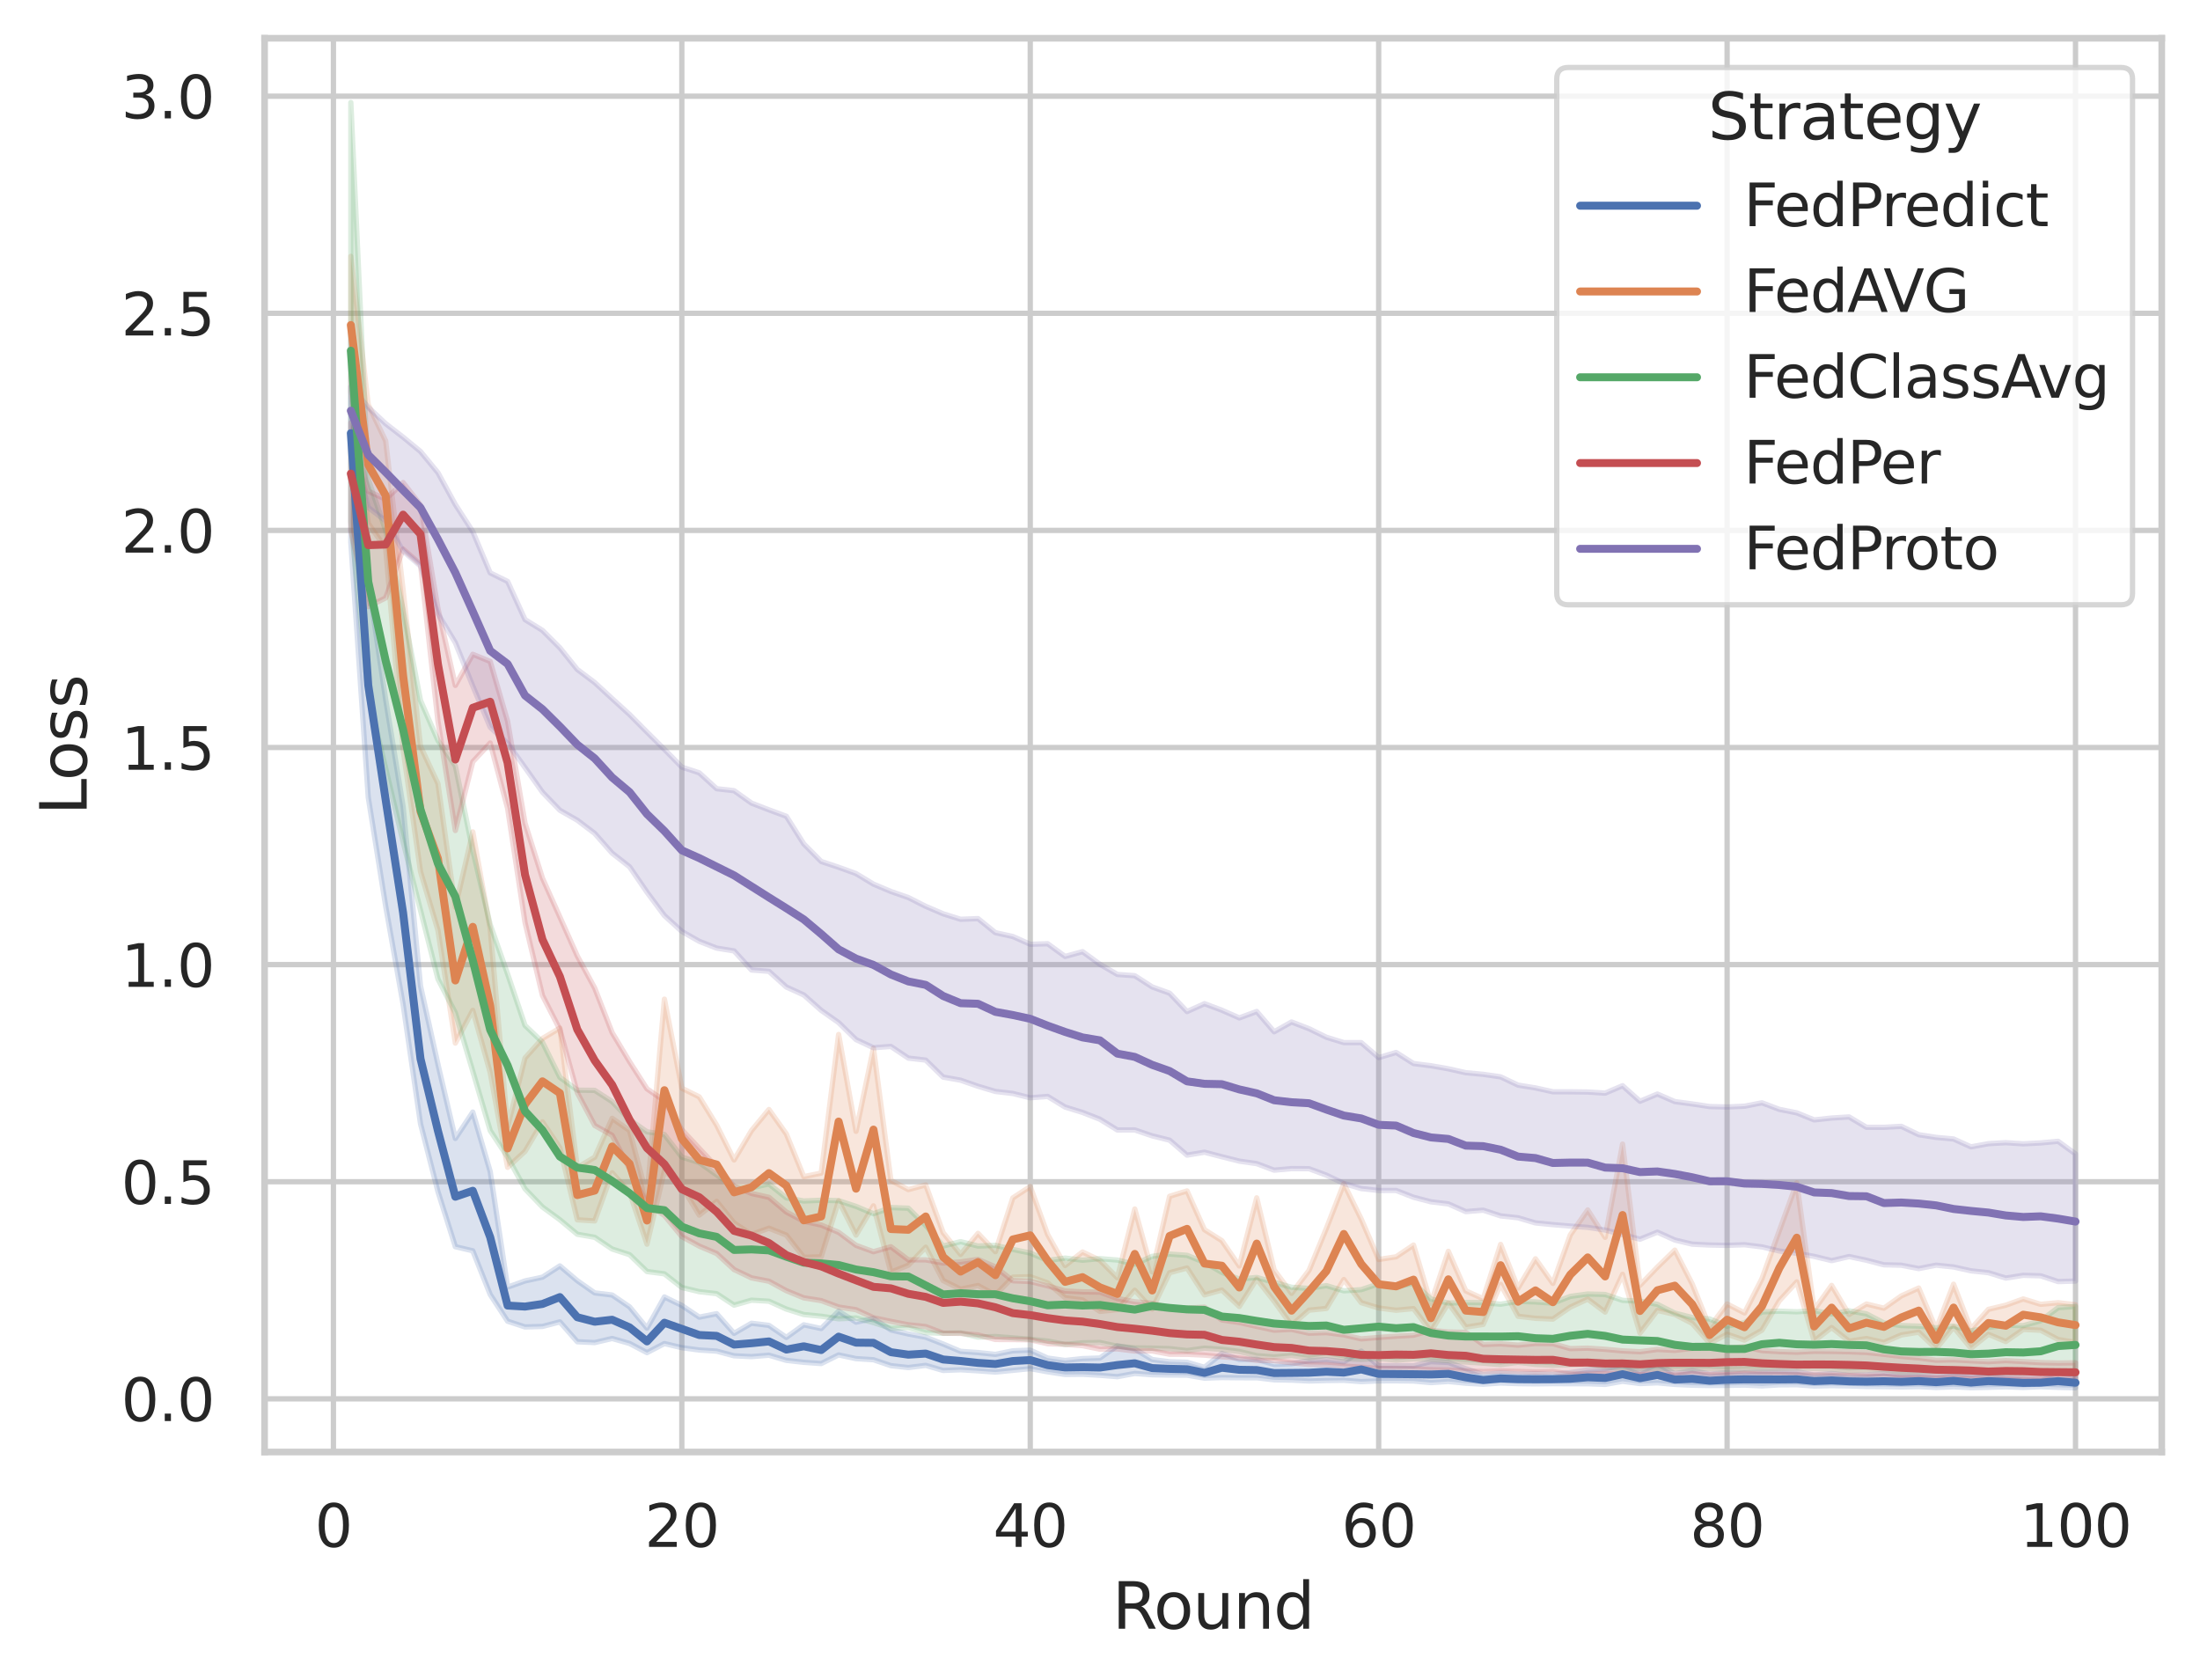 <?xml version="1.0" encoding="utf-8" standalone="no"?>
<!DOCTYPE svg PUBLIC "-//W3C//DTD SVG 1.1//EN"
  "http://www.w3.org/Graphics/SVG/1.1/DTD/svg11.dtd">
<svg xmlns:xlink="http://www.w3.org/1999/xlink" width="414.127pt" height="316.272pt" viewBox="0 0 414.127 316.272" xmlns="http://www.w3.org/2000/svg" version="1.1">
 <defs>
  <style type="text/css">*{stroke-linejoin: round; stroke-linecap: butt}</style>
 </defs>
 <g id="figure_1">
  <g id="patch_1">
   <path d="M 0 316.272 
L 414.127 316.272 
L 414.127 0 
L 0 0 
z
" style="fill: #ffffff"/>
  </g>
  <g id="axes_1">
   <g id="patch_2">
    <path d="M 49.807 273.312 
L 406.927 273.312 
L 406.927 7.2 
L 49.807 7.2 
z
" style="fill: #ffffff"/>
   </g>
   <g id="matplotlib.axis_1">
    <g id="xtick_1">
     <g id="line2d_1">
      <path d="M 62.761 273.312 
L 62.761 7.2 
" clip-path="url(#pa587b4da2e)" style="fill: none; stroke: #cccccc; stroke-linecap: round"/>
     </g>
     <g id="text_1">
      <!-- 0 -->
      <g style="fill: #262626" transform="translate(59.261 291.17) scale(0.11 -0.11)">
       <defs>
        <path id="DejaVuSans-30" d="M 2034 4250 
Q 1547 4250 1301 3770 
Q 1056 3291 1056 2328 
Q 1056 1369 1301 889 
Q 1547 409 2034 409 
Q 2525 409 2770 889 
Q 3016 1369 3016 2328 
Q 3016 3291 2770 3770 
Q 2525 4250 2034 4250 
z
M 2034 4750 
Q 2819 4750 3233 4129 
Q 3647 3509 3647 2328 
Q 3647 1150 3233 529 
Q 2819 -91 2034 -91 
Q 1250 -91 836 529 
Q 422 1150 422 2328 
Q 422 3509 836 4129 
Q 1250 4750 2034 4750 
z
" transform="scale(0.016)"/>
       </defs>
       <use xlink:href="#DejaVuSans-30"/>
      </g>
     </g>
    </g>
    <g id="xtick_2">
     <g id="line2d_2">
      <path d="M 128.347 273.312 
L 128.347 7.2 
" clip-path="url(#pa587b4da2e)" style="fill: none; stroke: #cccccc; stroke-linecap: round"/>
     </g>
     <g id="text_2">
      <!-- 20 -->
      <g style="fill: #262626" transform="translate(121.349 291.17) scale(0.11 -0.11)">
       <defs>
        <path id="DejaVuSans-32" d="M 1228 531 
L 3431 531 
L 3431 0 
L 469 0 
L 469 531 
Q 828 903 1448 1529 
Q 2069 2156 2228 2338 
Q 2531 2678 2651 2914 
Q 2772 3150 2772 3378 
Q 2772 3750 2511 3984 
Q 2250 4219 1831 4219 
Q 1534 4219 1204 4116 
Q 875 4013 500 3803 
L 500 4441 
Q 881 4594 1212 4672 
Q 1544 4750 1819 4750 
Q 2544 4750 2975 4387 
Q 3406 4025 3406 3419 
Q 3406 3131 3298 2873 
Q 3191 2616 2906 2266 
Q 2828 2175 2409 1742 
Q 1991 1309 1228 531 
z
" transform="scale(0.016)"/>
       </defs>
       <use xlink:href="#DejaVuSans-32"/>
       <use xlink:href="#DejaVuSans-30" x="63.623"/>
      </g>
     </g>
    </g>
    <g id="xtick_3">
     <g id="line2d_3">
      <path d="M 193.934 273.312 
L 193.934 7.2 
" clip-path="url(#pa587b4da2e)" style="fill: none; stroke: #cccccc; stroke-linecap: round"/>
     </g>
     <g id="text_3">
      <!-- 40 -->
      <g style="fill: #262626" transform="translate(186.935 291.17) scale(0.11 -0.11)">
       <defs>
        <path id="DejaVuSans-34" d="M 2419 4116 
L 825 1625 
L 2419 1625 
L 2419 4116 
z
M 2253 4666 
L 3047 4666 
L 3047 1625 
L 3713 1625 
L 3713 1100 
L 3047 1100 
L 3047 0 
L 2419 0 
L 2419 1100 
L 313 1100 
L 313 1709 
L 2253 4666 
z
" transform="scale(0.016)"/>
       </defs>
       <use xlink:href="#DejaVuSans-34"/>
       <use xlink:href="#DejaVuSans-30" x="63.623"/>
      </g>
     </g>
    </g>
    <g id="xtick_4">
     <g id="line2d_4">
      <path d="M 259.521 273.312 
L 259.521 7.2 
" clip-path="url(#pa587b4da2e)" style="fill: none; stroke: #cccccc; stroke-linecap: round"/>
     </g>
     <g id="text_4">
      <!-- 60 -->
      <g style="fill: #262626" transform="translate(252.522 291.17) scale(0.11 -0.11)">
       <defs>
        <path id="DejaVuSans-36" d="M 2113 2584 
Q 1688 2584 1439 2293 
Q 1191 2003 1191 1497 
Q 1191 994 1439 701 
Q 1688 409 2113 409 
Q 2538 409 2786 701 
Q 3034 994 3034 1497 
Q 3034 2003 2786 2293 
Q 2538 2584 2113 2584 
z
M 3366 4563 
L 3366 3988 
Q 3128 4100 2886 4159 
Q 2644 4219 2406 4219 
Q 1781 4219 1451 3797 
Q 1122 3375 1075 2522 
Q 1259 2794 1537 2939 
Q 1816 3084 2150 3084 
Q 2853 3084 3261 2657 
Q 3669 2231 3669 1497 
Q 3669 778 3244 343 
Q 2819 -91 2113 -91 
Q 1303 -91 875 529 
Q 447 1150 447 2328 
Q 447 3434 972 4092 
Q 1497 4750 2381 4750 
Q 2619 4750 2861 4703 
Q 3103 4656 3366 4563 
z
" transform="scale(0.016)"/>
       </defs>
       <use xlink:href="#DejaVuSans-36"/>
       <use xlink:href="#DejaVuSans-30" x="63.623"/>
      </g>
     </g>
    </g>
    <g id="xtick_5">
     <g id="line2d_5">
      <path d="M 325.108 273.312 
L 325.108 7.2 
" clip-path="url(#pa587b4da2e)" style="fill: none; stroke: #cccccc; stroke-linecap: round"/>
     </g>
     <g id="text_5">
      <!-- 80 -->
      <g style="fill: #262626" transform="translate(318.109 291.17) scale(0.11 -0.11)">
       <defs>
        <path id="DejaVuSans-38" d="M 2034 2216 
Q 1584 2216 1326 1975 
Q 1069 1734 1069 1313 
Q 1069 891 1326 650 
Q 1584 409 2034 409 
Q 2484 409 2743 651 
Q 3003 894 3003 1313 
Q 3003 1734 2745 1975 
Q 2488 2216 2034 2216 
z
M 1403 2484 
Q 997 2584 770 2862 
Q 544 3141 544 3541 
Q 544 4100 942 4425 
Q 1341 4750 2034 4750 
Q 2731 4750 3128 4425 
Q 3525 4100 3525 3541 
Q 3525 3141 3298 2862 
Q 3072 2584 2669 2484 
Q 3125 2378 3379 2068 
Q 3634 1759 3634 1313 
Q 3634 634 3220 271 
Q 2806 -91 2034 -91 
Q 1263 -91 848 271 
Q 434 634 434 1313 
Q 434 1759 690 2068 
Q 947 2378 1403 2484 
z
M 1172 3481 
Q 1172 3119 1398 2916 
Q 1625 2713 2034 2713 
Q 2441 2713 2670 2916 
Q 2900 3119 2900 3481 
Q 2900 3844 2670 4047 
Q 2441 4250 2034 4250 
Q 1625 4250 1398 4047 
Q 1172 3844 1172 3481 
z
" transform="scale(0.016)"/>
       </defs>
       <use xlink:href="#DejaVuSans-38"/>
       <use xlink:href="#DejaVuSans-30" x="63.623"/>
      </g>
     </g>
    </g>
    <g id="xtick_6">
     <g id="line2d_6">
      <path d="M 390.694 273.312 
L 390.694 7.2 
" clip-path="url(#pa587b4da2e)" style="fill: none; stroke: #cccccc; stroke-linecap: round"/>
     </g>
     <g id="text_6">
      <!-- 100 -->
      <g style="fill: #262626" transform="translate(380.196 291.17) scale(0.11 -0.11)">
       <defs>
        <path id="DejaVuSans-31" d="M 794 531 
L 1825 531 
L 1825 4091 
L 703 3866 
L 703 4441 
L 1819 4666 
L 2450 4666 
L 2450 531 
L 3481 531 
L 3481 0 
L 794 0 
L 794 531 
z
" transform="scale(0.016)"/>
       </defs>
       <use xlink:href="#DejaVuSans-31"/>
       <use xlink:href="#DejaVuSans-30" x="63.623"/>
       <use xlink:href="#DejaVuSans-30" x="127.246"/>
      </g>
     </g>
    </g>
    <g id="text_7">
     <!-- Round -->
     <g style="fill: #262626" transform="translate(209.383 306.576) scale(0.12 -0.12)">
      <defs>
       <path id="DejaVuSans-52" d="M 2841 2188 
Q 3044 2119 3236 1894 
Q 3428 1669 3622 1275 
L 4263 0 
L 3584 0 
L 2988 1197 
Q 2756 1666 2539 1819 
Q 2322 1972 1947 1972 
L 1259 1972 
L 1259 0 
L 628 0 
L 628 4666 
L 2053 4666 
Q 2853 4666 3247 4331 
Q 3641 3997 3641 3322 
Q 3641 2881 3436 2590 
Q 3231 2300 2841 2188 
z
M 1259 4147 
L 1259 2491 
L 2053 2491 
Q 2509 2491 2742 2702 
Q 2975 2913 2975 3322 
Q 2975 3731 2742 3939 
Q 2509 4147 2053 4147 
L 1259 4147 
z
" transform="scale(0.016)"/>
       <path id="DejaVuSans-6f" d="M 1959 3097 
Q 1497 3097 1228 2736 
Q 959 2375 959 1747 
Q 959 1119 1226 758 
Q 1494 397 1959 397 
Q 2419 397 2687 759 
Q 2956 1122 2956 1747 
Q 2956 2369 2687 2733 
Q 2419 3097 1959 3097 
z
M 1959 3584 
Q 2709 3584 3137 3096 
Q 3566 2609 3566 1747 
Q 3566 888 3137 398 
Q 2709 -91 1959 -91 
Q 1206 -91 779 398 
Q 353 888 353 1747 
Q 353 2609 779 3096 
Q 1206 3584 1959 3584 
z
" transform="scale(0.016)"/>
       <path id="DejaVuSans-75" d="M 544 1381 
L 544 3500 
L 1119 3500 
L 1119 1403 
Q 1119 906 1312 657 
Q 1506 409 1894 409 
Q 2359 409 2629 706 
Q 2900 1003 2900 1516 
L 2900 3500 
L 3475 3500 
L 3475 0 
L 2900 0 
L 2900 538 
Q 2691 219 2414 64 
Q 2138 -91 1772 -91 
Q 1169 -91 856 284 
Q 544 659 544 1381 
z
M 1991 3584 
L 1991 3584 
z
" transform="scale(0.016)"/>
       <path id="DejaVuSans-6e" d="M 3513 2113 
L 3513 0 
L 2938 0 
L 2938 2094 
Q 2938 2591 2744 2837 
Q 2550 3084 2163 3084 
Q 1697 3084 1428 2787 
Q 1159 2491 1159 1978 
L 1159 0 
L 581 0 
L 581 3500 
L 1159 3500 
L 1159 2956 
Q 1366 3272 1645 3428 
Q 1925 3584 2291 3584 
Q 2894 3584 3203 3211 
Q 3513 2838 3513 2113 
z
" transform="scale(0.016)"/>
       <path id="DejaVuSans-64" d="M 2906 2969 
L 2906 4863 
L 3481 4863 
L 3481 0 
L 2906 0 
L 2906 525 
Q 2725 213 2448 61 
Q 2172 -91 1784 -91 
Q 1150 -91 751 415 
Q 353 922 353 1747 
Q 353 2572 751 3078 
Q 1150 3584 1784 3584 
Q 2172 3584 2448 3432 
Q 2725 3281 2906 2969 
z
M 947 1747 
Q 947 1113 1208 752 
Q 1469 391 1925 391 
Q 2381 391 2643 752 
Q 2906 1113 2906 1747 
Q 2906 2381 2643 2742 
Q 2381 3103 1925 3103 
Q 1469 3103 1208 2742 
Q 947 2381 947 1747 
z
" transform="scale(0.016)"/>
      </defs>
      <use xlink:href="#DejaVuSans-52"/>
      <use xlink:href="#DejaVuSans-6f" x="64.982"/>
      <use xlink:href="#DejaVuSans-75" x="126.164"/>
      <use xlink:href="#DejaVuSans-6e" x="189.543"/>
      <use xlink:href="#DejaVuSans-64" x="252.922"/>
     </g>
    </g>
   </g>
   <g id="matplotlib.axis_2">
    <g id="ytick_1">
     <g id="line2d_7">
      <path d="M 49.807 263.304 
L 406.927 263.304 
" clip-path="url(#pa587b4da2e)" style="fill: none; stroke: #cccccc; stroke-linecap: round"/>
     </g>
     <g id="text_8">
      <!-- 0.0 -->
      <g style="fill: #262626" transform="translate(22.814 267.484) scale(0.11 -0.11)">
       <defs>
        <path id="DejaVuSans-2e" d="M 684 794 
L 1344 794 
L 1344 0 
L 684 0 
L 684 794 
z
" transform="scale(0.016)"/>
       </defs>
       <use xlink:href="#DejaVuSans-30"/>
       <use xlink:href="#DejaVuSans-2e" x="63.623"/>
       <use xlink:href="#DejaVuSans-30" x="95.41"/>
      </g>
     </g>
    </g>
    <g id="ytick_2">
     <g id="line2d_8">
      <path d="M 49.807 222.438 
L 406.927 222.438 
" clip-path="url(#pa587b4da2e)" style="fill: none; stroke: #cccccc; stroke-linecap: round"/>
     </g>
     <g id="text_9">
      <!-- 0.5 -->
      <g style="fill: #262626" transform="translate(22.814 226.617) scale(0.11 -0.11)">
       <defs>
        <path id="DejaVuSans-35" d="M 691 4666 
L 3169 4666 
L 3169 4134 
L 1269 4134 
L 1269 2991 
Q 1406 3038 1543 3061 
Q 1681 3084 1819 3084 
Q 2600 3084 3056 2656 
Q 3513 2228 3513 1497 
Q 3513 744 3044 326 
Q 2575 -91 1722 -91 
Q 1428 -91 1123 -41 
Q 819 9 494 109 
L 494 744 
Q 775 591 1075 516 
Q 1375 441 1709 441 
Q 2250 441 2565 725 
Q 2881 1009 2881 1497 
Q 2881 1984 2565 2268 
Q 2250 2553 1709 2553 
Q 1456 2553 1204 2497 
Q 953 2441 691 2322 
L 691 4666 
z
" transform="scale(0.016)"/>
       </defs>
       <use xlink:href="#DejaVuSans-30"/>
       <use xlink:href="#DejaVuSans-2e" x="63.623"/>
       <use xlink:href="#DejaVuSans-35" x="95.41"/>
      </g>
     </g>
    </g>
    <g id="ytick_3">
     <g id="line2d_9">
      <path d="M 49.807 181.571 
L 406.927 181.571 
" clip-path="url(#pa587b4da2e)" style="fill: none; stroke: #cccccc; stroke-linecap: round"/>
     </g>
     <g id="text_10">
      <!-- 1.0 -->
      <g style="fill: #262626" transform="translate(22.814 185.75) scale(0.11 -0.11)">
       <use xlink:href="#DejaVuSans-31"/>
       <use xlink:href="#DejaVuSans-2e" x="63.623"/>
       <use xlink:href="#DejaVuSans-30" x="95.41"/>
      </g>
     </g>
    </g>
    <g id="ytick_4">
     <g id="line2d_10">
      <path d="M 49.807 140.704 
L 406.927 140.704 
" clip-path="url(#pa587b4da2e)" style="fill: none; stroke: #cccccc; stroke-linecap: round"/>
     </g>
     <g id="text_11">
      <!-- 1.5 -->
      <g style="fill: #262626" transform="translate(22.814 144.884) scale(0.11 -0.11)">
       <use xlink:href="#DejaVuSans-31"/>
       <use xlink:href="#DejaVuSans-2e" x="63.623"/>
       <use xlink:href="#DejaVuSans-35" x="95.41"/>
      </g>
     </g>
    </g>
    <g id="ytick_5">
     <g id="line2d_11">
      <path d="M 49.807 99.838 
L 406.927 99.838 
" clip-path="url(#pa587b4da2e)" style="fill: none; stroke: #cccccc; stroke-linecap: round"/>
     </g>
     <g id="text_12">
      <!-- 2.0 -->
      <g style="fill: #262626" transform="translate(22.814 104.017) scale(0.11 -0.11)">
       <use xlink:href="#DejaVuSans-32"/>
       <use xlink:href="#DejaVuSans-2e" x="63.623"/>
       <use xlink:href="#DejaVuSans-30" x="95.41"/>
      </g>
     </g>
    </g>
    <g id="ytick_6">
     <g id="line2d_12">
      <path d="M 49.807 58.971 
L 406.927 58.971 
" clip-path="url(#pa587b4da2e)" style="fill: none; stroke: #cccccc; stroke-linecap: round"/>
     </g>
     <g id="text_13">
      <!-- 2.5 -->
      <g style="fill: #262626" transform="translate(22.814 63.15) scale(0.11 -0.11)">
       <use xlink:href="#DejaVuSans-32"/>
       <use xlink:href="#DejaVuSans-2e" x="63.623"/>
       <use xlink:href="#DejaVuSans-35" x="95.41"/>
      </g>
     </g>
    </g>
    <g id="ytick_7">
     <g id="line2d_13">
      <path d="M 49.807 18.104 
L 406.927 18.104 
" clip-path="url(#pa587b4da2e)" style="fill: none; stroke: #cccccc; stroke-linecap: round"/>
     </g>
     <g id="text_14">
      <!-- 3.0 -->
      <g style="fill: #262626" transform="translate(22.814 22.283) scale(0.11 -0.11)">
       <defs>
        <path id="DejaVuSans-33" d="M 2597 2516 
Q 3050 2419 3304 2112 
Q 3559 1806 3559 1356 
Q 3559 666 3084 287 
Q 2609 -91 1734 -91 
Q 1441 -91 1130 -33 
Q 819 25 488 141 
L 488 750 
Q 750 597 1062 519 
Q 1375 441 1716 441 
Q 2309 441 2620 675 
Q 2931 909 2931 1356 
Q 2931 1769 2642 2001 
Q 2353 2234 1838 2234 
L 1294 2234 
L 1294 2753 
L 1863 2753 
Q 2328 2753 2575 2939 
Q 2822 3125 2822 3475 
Q 2822 3834 2567 4026 
Q 2313 4219 1838 4219 
Q 1578 4219 1281 4162 
Q 984 4106 628 3988 
L 628 4550 
Q 988 4650 1302 4700 
Q 1616 4750 1894 4750 
Q 2613 4750 3031 4423 
Q 3450 4097 3450 3541 
Q 3450 3153 3228 2886 
Q 3006 2619 2597 2516 
z
" transform="scale(0.016)"/>
       </defs>
       <use xlink:href="#DejaVuSans-33"/>
       <use xlink:href="#DejaVuSans-2e" x="63.623"/>
       <use xlink:href="#DejaVuSans-30" x="95.41"/>
      </g>
     </g>
    </g>
    <g id="text_15">
     <!-- Loss -->
     <g style="fill: #262626" transform="translate(16.318 153.417) rotate(-90) scale(0.12 -0.12)">
      <defs>
       <path id="DejaVuSans-4c" d="M 628 4666 
L 1259 4666 
L 1259 531 
L 3531 531 
L 3531 0 
L 628 0 
L 628 4666 
z
" transform="scale(0.016)"/>
       <path id="DejaVuSans-73" d="M 2834 3397 
L 2834 2853 
Q 2591 2978 2328 3040 
Q 2066 3103 1784 3103 
Q 1356 3103 1142 2972 
Q 928 2841 928 2578 
Q 928 2378 1081 2264 
Q 1234 2150 1697 2047 
L 1894 2003 
Q 2506 1872 2764 1633 
Q 3022 1394 3022 966 
Q 3022 478 2636 193 
Q 2250 -91 1575 -91 
Q 1294 -91 989 -36 
Q 684 19 347 128 
L 347 722 
Q 666 556 975 473 
Q 1284 391 1588 391 
Q 1994 391 2212 530 
Q 2431 669 2431 922 
Q 2431 1156 2273 1281 
Q 2116 1406 1581 1522 
L 1381 1569 
Q 847 1681 609 1914 
Q 372 2147 372 2553 
Q 372 3047 722 3315 
Q 1072 3584 1716 3584 
Q 2034 3584 2315 3537 
Q 2597 3491 2834 3397 
z
" transform="scale(0.016)"/>
      </defs>
      <use xlink:href="#DejaVuSans-4c"/>
      <use xlink:href="#DejaVuSans-6f" x="53.963"/>
      <use xlink:href="#DejaVuSans-73" x="115.145"/>
      <use xlink:href="#DejaVuSans-73" x="167.244"/>
     </g>
    </g>
   </g>
   <g id="PolyCollection_1">
    <defs>
     <path id="m274f53cfb9" d="M 66.04 -255.291 
L 66.04 -214.112 
L 69.319 -166.194 
L 72.599 -145.712 
L 75.878 -127.242 
L 79.157 -104.748 
L 82.437 -91.979 
L 85.716 -81.605 
L 88.995 -80.834 
L 92.275 -72.605 
L 95.554 -67.575 
L 98.833 -66.501 
L 102.113 -66.592 
L 105.392 -67.453 
L 108.671 -63.713 
L 111.951 -63.556 
L 115.23 -64.33 
L 118.509 -63.392 
L 121.789 -61.665 
L 125.068 -63.371 
L 128.347 -62.598 
L 131.627 -62.156 
L 134.906 -61.944 
L 138.185 -61.07 
L 141.465 -60.913 
L 144.744 -61.181 
L 148.023 -60.21 
L 151.303 -59.842 
L 154.582 -59.61 
L 157.861 -61.234 
L 161.141 -60.537 
L 164.42 -60.327 
L 167.699 -59.217 
L 170.979 -58.858 
L 174.258 -59.265 
L 177.537 -58.312 
L 180.817 -58.438 
L 184.096 -58.24 
L 187.375 -58.006 
L 190.655 -58.33 
L 193.934 -58.657 
L 197.213 -58.056 
L 200.493 -57.558 
L 203.772 -57.59 
L 207.051 -57.402 
L 210.331 -57.138 
L 213.61 -57.747 
L 216.89 -57.5 
L 220.169 -57.44 
L 223.448 -57.43 
L 226.728 -56.865 
L 230.007 -56.977 
L 233.286 -56.939 
L 236.566 -56.934 
L 239.845 -56.551 
L 243.124 -56.486 
L 246.404 -56.325 
L 249.683 -56.409 
L 252.962 -56.454 
L 256.242 -56.209 
L 259.521 -56.349 
L 262.8 -56.358 
L 266.08 -56.321 
L 269.359 -56.023 
L 272.638 -56.237 
L 275.918 -55.911 
L 279.197 -55.72 
L 282.476 -55.949 
L 285.756 -55.832 
L 289.035 -55.789 
L 292.314 -55.834 
L 295.594 -55.813 
L 298.873 -55.81 
L 302.152 -55.685 
L 305.432 -56.272 
L 308.711 -55.844 
L 311.99 -55.982 
L 315.27 -55.688 
L 318.549 -55.531 
L 321.828 -55.476 
L 325.108 -55.502 
L 328.387 -55.558 
L 331.666 -55.405 
L 334.946 -55.6 
L 338.225 -55.622 
L 341.504 -55.376 
L 344.784 -55.458 
L 348.063 -55.401 
L 351.342 -55.296 
L 354.622 -55.267 
L 357.901 -55.205 
L 361.18 -55.273 
L 364.46 -55.107 
L 367.739 -55.236 
L 371.018 -55.071 
L 374.298 -55.14 
L 377.577 -55.23 
L 380.856 -55.11 
L 384.136 -55.259 
L 387.415 -55.128 
L 390.694 -55.056 
L 390.694 -57.283 
L 390.694 -57.283 
L 387.415 -57.916 
L 384.136 -56.877 
L 380.856 -56.969 
L 377.577 -57.271 
L 374.298 -57.665 
L 371.018 -57.425 
L 367.739 -57.731 
L 364.46 -57.378 
L 361.18 -57.575 
L 357.901 -57.476 
L 354.622 -57.766 
L 351.342 -57.48 
L 348.063 -57.391 
L 344.784 -57.721 
L 341.504 -57.457 
L 338.225 -58.071 
L 334.946 -58.115 
L 331.666 -58.062 
L 328.387 -57.913 
L 325.108 -57.91 
L 321.828 -57.607 
L 318.549 -58.311 
L 315.27 -57.693 
L 311.99 -59.531 
L 308.711 -58.041 
L 305.432 -59.334 
L 302.152 -58.625 
L 298.873 -58.414 
L 295.594 -57.891 
L 292.314 -57.579 
L 289.035 -57.706 
L 285.756 -57.643 
L 282.476 -57.841 
L 279.197 -57.536 
L 275.918 -58.642 
L 272.638 -59.815 
L 269.359 -59.97 
L 266.08 -59.174 
L 262.8 -59.205 
L 259.521 -59.188 
L 256.242 -61.956 
L 252.962 -59.93 
L 249.683 -60.344 
L 246.404 -60.141 
L 243.124 -59.584 
L 239.845 -59.453 
L 236.566 -60.41 
L 233.286 -60.376 
L 230.007 -61.509 
L 226.728 -58.901 
L 223.448 -59.852 
L 220.169 -59.946 
L 216.89 -60.367 
L 213.61 -62.348 
L 210.331 -62.959 
L 207.051 -60.655 
L 203.772 -60.541 
L 200.493 -60.185 
L 197.213 -60.642 
L 193.934 -62.132 
L 190.655 -62.006 
L 187.375 -61.337 
L 184.096 -61.68 
L 180.817 -61.906 
L 177.537 -63.288 
L 174.258 -64.566 
L 170.979 -65.181 
L 167.699 -65.934 
L 164.42 -68.1 
L 161.141 -67.399 
L 157.861 -69.466 
L 154.582 -66.204 
L 151.303 -66.902 
L 148.023 -64.528 
L 144.744 -66.8 
L 141.465 -67.199 
L 138.185 -65.293 
L 134.906 -68.996 
L 131.627 -68.342 
L 128.347 -70.544 
L 125.068 -72.144 
L 121.789 -66.28 
L 118.509 -70.282 
L 115.23 -72.512 
L 111.951 -72.91 
L 108.671 -75.204 
L 105.392 -77.991 
L 102.113 -75.872 
L 98.833 -75.163 
L 95.554 -73.99 
L 92.275 -95.752 
L 88.995 -106.943 
L 85.716 -101.986 
L 82.437 -115.944 
L 79.157 -130.69 
L 75.878 -164.47 
L 72.599 -184.593 
L 69.319 -206.841 
L 66.04 -255.291 
z
" style="stroke: #4c72b0; stroke-opacity: 0.2"/>
    </defs>
    <g clip-path="url(#pa587b4da2e)">
     <use xlink:href="#m274f53cfb9" x="0" y="316.272" style="fill: #4c72b0; fill-opacity: 0.2; stroke: #4c72b0; stroke-opacity: 0.2"/>
    </g>
   </g>
   <g id="PolyCollection_2">
    <defs>
     <path id="mccde858fc0" d="M 66.04 -268.019 
L 66.04 -242.48 
L 69.319 -217.75 
L 72.599 -213.089 
L 75.878 -175.218 
L 79.157 -152.211 
L 82.437 -141.155 
L 85.716 -119.93 
L 88.995 -126.098 
L 92.275 -114.373 
L 95.554 -96.539 
L 98.833 -99.549 
L 102.113 -105.105 
L 105.392 -100.227 
L 108.671 -86.664 
L 111.951 -86.459 
L 115.23 -95.524 
L 118.509 -91.82 
L 121.789 -82.08 
L 125.068 -95.904 
L 128.347 -92.972 
L 131.627 -87.553 
L 134.906 -90.129 
L 138.185 -86.069 
L 141.465 -83.904 
L 144.744 -85.086 
L 148.023 -83.779 
L 151.303 -79.597 
L 154.582 -79.7 
L 157.861 -90.24 
L 161.141 -83.785 
L 164.42 -89.296 
L 167.699 -76.796 
L 170.979 -78.116 
L 174.258 -81.507 
L 177.537 -75.233 
L 180.817 -73.611 
L 184.096 -74.295 
L 187.375 -72.518 
L 190.655 -75.874 
L 193.934 -75.956 
L 197.213 -74.8 
L 200.493 -71.993 
L 203.772 -71.58 
L 207.051 -69.429 
L 210.331 -69.757 
L 213.61 -73.409 
L 216.89 -69.866 
L 220.169 -76.71 
L 223.448 -77.593 
L 226.728 -72.535 
L 230.007 -73.442 
L 233.286 -70.357 
L 236.566 -75.524 
L 239.845 -71.345 
L 243.124 -66.814 
L 246.404 -69.657 
L 249.683 -69.981 
L 252.962 -75.422 
L 256.242 -71.069 
L 259.521 -70.071 
L 262.8 -69.644 
L 266.08 -69.954 
L 269.359 -65.635 
L 272.638 -71.007 
L 275.918 -66.456 
L 279.197 -66.976 
L 282.476 -74.518 
L 285.756 -68.509 
L 289.035 -68.125 
L 292.314 -67.979 
L 295.594 -70.231 
L 298.873 -71.743 
L 302.152 -69.299 
L 305.432 -76.409 
L 308.711 -65.339 
L 311.99 -69.611 
L 315.27 -68.857 
L 318.549 -67.167 
L 321.828 -63.448 
L 325.108 -65.136 
L 328.387 -64.021 
L 331.666 -65.893 
L 334.946 -71.431 
L 338.225 -74.983 
L 341.504 -63.855 
L 344.784 -66.386 
L 348.063 -63.812 
L 351.342 -64.318 
L 354.622 -63.581 
L 357.901 -64.991 
L 361.18 -65.513 
L 364.46 -62.393 
L 367.739 -66.472 
L 371.018 -62.494 
L 374.298 -65.115 
L 377.577 -63.753 
L 380.856 -66.034 
L 384.136 -65.877 
L 387.415 -64.138 
L 390.694 -63.597 
L 390.694 -70.689 
L 390.694 -70.689 
L 387.415 -71.063 
L 384.136 -70.76 
L 380.856 -71.771 
L 377.577 -70.595 
L 374.298 -69.807 
L 371.018 -66.135 
L 367.739 -74.546 
L 364.46 -66.081 
L 361.18 -73.822 
L 357.901 -72.34 
L 354.622 -70.028 
L 351.342 -70.823 
L 348.063 -68.843 
L 344.784 -74.32 
L 341.504 -69.745 
L 338.225 -93.63 
L 334.946 -84.624 
L 331.666 -75.581 
L 328.387 -69.137 
L 325.108 -70.822 
L 321.828 -66.451 
L 318.549 -74.58 
L 315.27 -80.958 
L 311.99 -77.766 
L 308.711 -74.355 
L 305.432 -100.918 
L 302.152 -83.376 
L 298.873 -88.52 
L 295.594 -83.825 
L 292.314 -74.696 
L 289.035 -79.329 
L 285.756 -73.807 
L 282.476 -82.036 
L 279.197 -71.802 
L 275.918 -73.301 
L 272.638 -80.739 
L 269.359 -70.959 
L 266.08 -81.916 
L 262.8 -79.702 
L 259.521 -79.199 
L 256.242 -86.803 
L 252.962 -93.462 
L 249.683 -85.066 
L 246.404 -77.132 
L 243.124 -72.823 
L 239.845 -77.227 
L 236.566 -90.803 
L 233.286 -77.972 
L 230.007 -82.738 
L 226.728 -84.805 
L 223.448 -92.1 
L 220.169 -91.093 
L 216.89 -76.858 
L 213.61 -88.701 
L 210.331 -75.764 
L 207.051 -79.055 
L 203.772 -80.602 
L 200.493 -78.058 
L 197.213 -83.882 
L 193.934 -92.929 
L 190.655 -90.791 
L 187.375 -80.671 
L 184.096 -84.113 
L 180.817 -80.157 
L 177.537 -84.248 
L 174.258 -93.23 
L 170.979 -92.353 
L 167.699 -94.08 
L 164.42 -118.976 
L 161.141 -103.319 
L 157.861 -121.552 
L 154.582 -95.466 
L 151.303 -94.789 
L 148.023 -102.821 
L 144.744 -107.433 
L 141.465 -103.465 
L 138.185 -97.933 
L 134.906 -104.482 
L 131.627 -109.805 
L 128.347 -111.436 
L 125.068 -128.203 
L 121.789 -91.054 
L 118.509 -103.465 
L 115.23 -105.771 
L 111.951 -98.461 
L 108.671 -96.508 
L 105.392 -122.755 
L 102.113 -120.796 
L 98.833 -117.133 
L 95.554 -104.219 
L 92.275 -141.451 
L 88.995 -159.681 
L 85.716 -145.505 
L 82.437 -168.772 
L 79.157 -175.785 
L 75.878 -205.261 
L 72.599 -233.282 
L 69.319 -240.119 
L 66.04 -268.019 
z
" style="stroke: #dd8452; stroke-opacity: 0.2"/>
    </defs>
    <g clip-path="url(#pa587b4da2e)">
     <use xlink:href="#mccde858fc0" x="0" y="316.272" style="fill: #dd8452; fill-opacity: 0.2; stroke: #dd8452; stroke-opacity: 0.2"/>
    </g>
   </g>
   <g id="PolyCollection_3">
    <defs>
     <path id="md7fb5cabaa" d="M 66.04 -296.976 
L 66.04 -218.043 
L 69.319 -185.304 
L 72.599 -171.654 
L 75.878 -157.82 
L 79.157 -144.923 
L 82.437 -131.995 
L 85.716 -125.627 
L 88.995 -114.628 
L 92.275 -103.459 
L 95.554 -98.468 
L 98.833 -92.49 
L 102.113 -89.076 
L 105.392 -86.677 
L 108.671 -83.945 
L 111.951 -83.373 
L 115.23 -81.167 
L 118.509 -80.105 
L 121.789 -76.928 
L 125.068 -76.498 
L 128.347 -73.93 
L 131.627 -73.135 
L 134.906 -72.764 
L 138.185 -70.601 
L 141.465 -71.535 
L 144.744 -71.343 
L 148.023 -69.863 
L 151.303 -68.832 
L 154.582 -68.514 
L 157.861 -68.033 
L 161.141 -68.191 
L 164.42 -67.323 
L 167.699 -66.232 
L 170.979 -66.382 
L 174.258 -65.423 
L 177.537 -65.302 
L 180.817 -65.37 
L 184.096 -64.581 
L 187.375 -64.698 
L 190.655 -64.442 
L 193.934 -64.183 
L 197.213 -63.837 
L 200.493 -63.212 
L 203.772 -63.511 
L 207.051 -63.567 
L 210.331 -62.874 
L 213.61 -62.563 
L 216.89 -62.51 
L 220.169 -62.418 
L 223.448 -62.047 
L 226.728 -62.507 
L 230.007 -62.291 
L 233.286 -61.883 
L 236.566 -61.098 
L 239.845 -60.844 
L 243.124 -61.14 
L 246.404 -60.676 
L 249.683 -61.176 
L 252.962 -60.581 
L 256.242 -60.393 
L 259.521 -60.577 
L 262.8 -60.256 
L 266.08 -60.498 
L 269.359 -60.416 
L 272.638 -60.144 
L 275.918 -59.902 
L 279.197 -59.696 
L 282.476 -59.415 
L 285.756 -59.845 
L 289.035 -59.46 
L 292.314 -59.287 
L 295.594 -59.39 
L 298.873 -59.441 
L 302.152 -59.005 
L 305.432 -58.599 
L 308.711 -58.625 
L 311.99 -58.649 
L 315.27 -58.667 
L 318.549 -58.67 
L 321.828 -58.671 
L 325.108 -58.509 
L 328.387 -58.612 
L 331.666 -58.65 
L 334.946 -58.708 
L 338.225 -58.782 
L 341.504 -58.682 
L 344.784 -58.591 
L 348.063 -58.3 
L 351.342 -58.422 
L 354.622 -58.447 
L 357.901 -57.952 
L 361.18 -58.068 
L 364.46 -58.145 
L 367.739 -58.149 
L 371.018 -58.091 
L 374.298 -57.77 
L 377.577 -57.894 
L 380.856 -57.792 
L 384.136 -58.158 
L 387.415 -58.07 
L 390.694 -58.18 
L 390.694 -70.355 
L 390.694 -70.355 
L 387.415 -70.129 
L 384.136 -67.663 
L 380.856 -66.748 
L 377.577 -66.832 
L 374.298 -66.417 
L 371.018 -65.75 
L 367.739 -66.667 
L 364.46 -66.333 
L 361.18 -66.659 
L 357.901 -66.762 
L 354.622 -67.261 
L 351.342 -68.97 
L 348.063 -69.538 
L 344.784 -68.953 
L 341.504 -69.568 
L 338.225 -69.351 
L 334.946 -69.472 
L 331.666 -69.328 
L 328.387 -67.311 
L 325.108 -66.647 
L 321.828 -68.013 
L 318.549 -68.266 
L 315.27 -69.108 
L 311.99 -70.757 
L 308.711 -71.362 
L 305.432 -71.506 
L 302.152 -72.61 
L 298.873 -72.699 
L 295.594 -72.252 
L 292.314 -70.978 
L 289.035 -71.209 
L 285.756 -71.322 
L 282.476 -70.788 
L 279.197 -71.066 
L 275.918 -71.097 
L 272.638 -70.999 
L 269.359 -71.761 
L 266.08 -74.758 
L 262.8 -74.028 
L 259.521 -74.626 
L 256.242 -73.517 
L 252.962 -73.301 
L 249.683 -74.279 
L 246.404 -73.753 
L 243.124 -73.968 
L 239.845 -74.901 
L 236.566 -75.815 
L 233.286 -75.51 
L 230.007 -76.768 
L 226.728 -78.654 
L 223.448 -79.986 
L 220.169 -80.215 
L 216.89 -79.794 
L 213.61 -78.305 
L 210.331 -79.095 
L 207.051 -79.355 
L 203.772 -79.063 
L 200.493 -79.462 
L 197.213 -79.009 
L 193.934 -80.414 
L 190.655 -81.09 
L 187.375 -81.86 
L 184.096 -81.731 
L 180.817 -82.555 
L 177.537 -81.733 
L 174.258 -85.595 
L 170.979 -88.857 
L 167.699 -88.971 
L 164.42 -87.811 
L 161.141 -89.192 
L 157.861 -90.269 
L 154.582 -90.351 
L 151.303 -90.212 
L 148.023 -90.792 
L 144.744 -93.42 
L 141.465 -92.693 
L 138.185 -92.862 
L 134.906 -95.112 
L 131.627 -97.448 
L 128.347 -98.474 
L 125.068 -102.726 
L 121.789 -103.232 
L 118.509 -105.513 
L 115.23 -108.917 
L 111.951 -111.031 
L 108.671 -111.072 
L 105.392 -113.488 
L 102.113 -120.097 
L 98.833 -123.251 
L 95.554 -132.932 
L 92.275 -142.229 
L 88.995 -156.193 
L 85.716 -172.11 
L 82.437 -176.897 
L 79.157 -184.42 
L 75.878 -201.46 
L 72.599 -216.406 
L 69.319 -226.057 
L 66.04 -296.976 
z
" style="stroke: #55a868; stroke-opacity: 0.2"/>
    </defs>
    <g clip-path="url(#pa587b4da2e)">
     <use xlink:href="#md7fb5cabaa" x="0" y="316.272" style="fill: #55a868; fill-opacity: 0.2; stroke: #55a868; stroke-opacity: 0.2"/>
    </g>
   </g>
   <g id="PolyCollection_4">
    <defs>
     <path id="m047cdd60bb" d="M 66.04 -236.716 
L 66.04 -216.388 
L 69.319 -202.089 
L 72.599 -203.729 
L 75.878 -212.924 
L 79.157 -210.045 
L 82.437 -180.539 
L 85.716 -159.948 
L 88.995 -172.883 
L 92.275 -176.424 
L 95.554 -164.109 
L 98.833 -142.636 
L 102.113 -128.89 
L 105.392 -122.472 
L 108.671 -110.593 
L 111.951 -104.425 
L 115.23 -102.571 
L 118.509 -96.263 
L 121.789 -89.683 
L 125.068 -87.487 
L 128.347 -83.508 
L 131.627 -81.715 
L 134.906 -80.321 
L 138.185 -77.299 
L 141.465 -75.734 
L 144.744 -75.108 
L 148.023 -73.322 
L 151.303 -71.975 
L 154.582 -71.456 
L 157.861 -70.245 
L 161.141 -69.741 
L 164.42 -68.233 
L 167.699 -67.545 
L 170.979 -66.913 
L 174.258 -66.564 
L 177.537 -65.328 
L 180.817 -65.29 
L 184.096 -64.996 
L 187.375 -64.142 
L 190.655 -64.123 
L 193.934 -64.082 
L 197.213 -63.345 
L 200.493 -63.218 
L 203.772 -62.978 
L 207.051 -62.315 
L 210.331 -62.37 
L 213.61 -61.965 
L 216.89 -61.983 
L 220.169 -61.359 
L 223.448 -61.353 
L 226.728 -61.195 
L 230.007 -60.884 
L 233.286 -60.663 
L 236.566 -60.222 
L 239.845 -60.168 
L 243.124 -59.775 
L 246.404 -59.447 
L 249.683 -59.396 
L 252.962 -59.128 
L 256.242 -58.922 
L 259.521 -58.693 
L 262.8 -58.646 
L 266.08 -58.622 
L 269.359 -58.451 
L 272.638 -58.392 
L 275.918 -58.238 
L 279.197 -58.109 
L 282.476 -58.221 
L 285.756 -58.135 
L 289.035 -58.016 
L 292.314 -58.087 
L 295.594 -57.634 
L 298.873 -57.61 
L 302.152 -57.729 
L 305.432 -57.662 
L 308.711 -57.51 
L 311.99 -57.693 
L 315.27 -57.433 
L 318.549 -57.688 
L 321.828 -57.477 
L 325.108 -57.514 
L 328.387 -57.764 
L 331.666 -57.591 
L 334.946 -57.535 
L 338.225 -57.477 
L 341.504 -57.419 
L 344.784 -57.396 
L 348.063 -57.368 
L 351.342 -57.207 
L 354.622 -57.233 
L 357.901 -56.916 
L 361.18 -56.959 
L 364.46 -56.92 
L 367.739 -56.903 
L 371.018 -56.798 
L 374.298 -56.641 
L 377.577 -56.674 
L 380.856 -56.708 
L 384.136 -56.642 
L 387.415 -56.555 
L 390.694 -56.559 
L 390.694 -59.751 
L 390.694 -59.751 
L 387.415 -59.711 
L 384.136 -59.788 
L 380.856 -59.978 
L 377.577 -60.165 
L 374.298 -59.96 
L 371.018 -60.121 
L 367.739 -60.306 
L 364.46 -60.236 
L 361.18 -60.665 
L 357.901 -60.954 
L 354.622 -61.351 
L 351.342 -61.697 
L 348.063 -61.821 
L 344.784 -61.892 
L 341.504 -61.922 
L 338.225 -61.744 
L 334.946 -61.851 
L 331.666 -62.052 
L 328.387 -62.777 
L 325.108 -62.485 
L 321.828 -62.506 
L 318.549 -62.481 
L 315.27 -62.092 
L 311.99 -62.266 
L 308.711 -61.827 
L 305.432 -61.994 
L 302.152 -62.289 
L 298.873 -62.512 
L 295.594 -62.419 
L 292.314 -63.357 
L 289.035 -63.396 
L 285.756 -63.072 
L 282.476 -63.317 
L 279.197 -63.186 
L 275.918 -65.479 
L 272.638 -65.539 
L 269.359 -65.864 
L 266.08 -64.943 
L 262.8 -64.763 
L 259.521 -64.525 
L 256.242 -64.252 
L 252.962 -65.011 
L 249.683 -65.433 
L 246.404 -65.323 
L 243.124 -66.04 
L 239.845 -65.889 
L 236.566 -66.603 
L 233.286 -67.339 
L 230.007 -67.816 
L 226.728 -70.225 
L 223.448 -70.036 
L 220.169 -70.12 
L 216.89 -70.94 
L 213.61 -71.239 
L 210.331 -71.855 
L 207.051 -73.049 
L 203.772 -73.103 
L 200.493 -73.266 
L 197.213 -74.229 
L 193.934 -75.05 
L 190.655 -75.194 
L 187.375 -77.807 
L 184.096 -79.214 
L 180.817 -78.735 
L 177.537 -78.53 
L 174.258 -79.124 
L 170.979 -79.129 
L 167.699 -81.597 
L 164.42 -80.66 
L 161.141 -81.86 
L 157.861 -84.307 
L 154.582 -85.679 
L 151.303 -86.39 
L 148.023 -88.128 
L 144.744 -90.901 
L 141.465 -91.626 
L 138.185 -92.995 
L 134.906 -96.605 
L 131.627 -100.107 
L 128.347 -103.617 
L 125.068 -109.066 
L 121.789 -111.318 
L 118.509 -116.435 
L 115.23 -121.895 
L 111.951 -130.28 
L 108.671 -136.327 
L 105.392 -143.656 
L 102.113 -150.975 
L 98.833 -161.328 
L 95.554 -180.482 
L 92.275 -191.763 
L 88.995 -193.115 
L 85.716 -187.256 
L 82.437 -201.739 
L 79.157 -221.213 
L 75.878 -225.441 
L 72.599 -222.297 
L 69.319 -223.814 
L 66.04 -236.716 
z
" style="stroke: #c44e52; stroke-opacity: 0.2"/>
    </defs>
    <g clip-path="url(#pa587b4da2e)">
     <use xlink:href="#m047cdd60bb" x="0" y="316.272" style="fill: #c44e52; fill-opacity: 0.2; stroke: #c44e52; stroke-opacity: 0.2"/>
    </g>
   </g>
   <g id="PolyCollection_5">
    <defs>
     <path id="m6f9fb67f14" d="M 66.04 -243.486 
L 66.04 -233.329 
L 69.319 -220.759 
L 72.599 -218.225 
L 75.878 -212.561 
L 79.157 -209.717 
L 82.437 -200.738 
L 85.716 -195.29 
L 88.995 -187.134 
L 92.275 -179.389 
L 95.554 -176.345 
L 98.833 -171.789 
L 102.113 -167.157 
L 105.392 -163.755 
L 108.671 -161.884 
L 111.951 -159.398 
L 115.23 -155.683 
L 118.509 -153.116 
L 121.789 -148.331 
L 125.068 -143.934 
L 128.347 -140.953 
L 131.627 -139.086 
L 134.906 -137.806 
L 138.185 -137.282 
L 141.465 -133.688 
L 144.744 -133.441 
L 148.023 -130.483 
L 151.303 -128.992 
L 154.582 -126.091 
L 157.861 -123.786 
L 161.141 -120.584 
L 164.42 -119.055 
L 167.699 -119.301 
L 170.979 -117.102 
L 174.258 -116.731 
L 177.537 -113.525 
L 180.817 -112.947 
L 184.096 -111.805 
L 187.375 -110.827 
L 190.655 -110.446 
L 193.934 -109.637 
L 197.213 -109.894 
L 200.493 -107.891 
L 203.772 -106.88 
L 207.051 -105.596 
L 210.331 -103.572 
L 213.61 -103.58 
L 216.89 -102.469 
L 220.169 -101.655 
L 223.448 -98.836 
L 226.728 -99.392 
L 230.007 -98.535 
L 233.286 -97.709 
L 236.566 -97.239 
L 239.845 -96.009 
L 243.124 -96.306 
L 246.404 -96.286 
L 249.683 -95.065 
L 252.962 -93.512 
L 256.242 -92.546 
L 259.521 -92.188 
L 262.8 -92.189 
L 266.08 -90.914 
L 269.359 -90.051 
L 272.638 -89.658 
L 275.918 -88.206 
L 279.197 -88.478 
L 282.476 -87.402 
L 285.756 -87.047 
L 289.035 -86.079 
L 292.314 -85.758 
L 295.594 -85.483 
L 298.873 -85.242 
L 302.152 -84.743 
L 305.432 -83.883 
L 308.711 -83.017 
L 311.99 -84.341 
L 315.27 -82.861 
L 318.549 -82.082 
L 321.828 -81.916 
L 325.108 -81.858 
L 328.387 -81.973 
L 331.666 -81.567 
L 334.946 -80.792 
L 338.225 -80.363 
L 341.504 -79.778 
L 344.784 -78.98 
L 348.063 -79.747 
L 351.342 -79.051 
L 354.622 -78.198 
L 357.901 -78.12 
L 361.18 -77.483 
L 364.46 -78.127 
L 367.739 -77.788 
L 371.018 -77.061 
L 374.298 -76.71 
L 377.577 -75.698 
L 380.856 -76.217 
L 384.136 -76.123 
L 387.415 -75.039 
L 390.694 -75.139 
L 390.694 -99.068 
L 390.694 -99.068 
L 387.415 -101.444 
L 384.136 -101.14 
L 380.856 -100.973 
L 377.577 -101.187 
L 374.298 -101 
L 371.018 -100.399 
L 367.739 -101.881 
L 364.46 -102.181 
L 361.18 -102.69 
L 357.901 -104.262 
L 354.622 -104.078 
L 351.342 -104.083 
L 348.063 -106.032 
L 344.784 -105.828 
L 341.504 -105.473 
L 338.225 -106.801 
L 334.946 -107.455 
L 331.666 -108.692 
L 328.387 -108.053 
L 325.108 -107.91 
L 321.828 -107.983 
L 318.549 -108.481 
L 315.27 -108.92 
L 311.99 -110.341 
L 308.711 -108.983 
L 305.432 -111.912 
L 302.152 -110.512 
L 298.873 -110.722 
L 295.594 -110.763 
L 292.314 -110.767 
L 289.035 -111.495 
L 285.756 -112.023 
L 282.476 -113.579 
L 279.197 -114.05 
L 275.918 -114.357 
L 272.638 -115.092 
L 269.359 -115.668 
L 266.08 -116.082 
L 262.8 -118.169 
L 259.521 -117.197 
L 256.242 -120.018 
L 252.962 -120.022 
L 249.683 -121.028 
L 246.404 -122.642 
L 243.124 -123.902 
L 239.845 -122.061 
L 236.566 -125.881 
L 233.286 -124.672 
L 230.007 -126.118 
L 226.728 -127.351 
L 223.448 -125.865 
L 220.169 -129.324 
L 216.89 -130.501 
L 213.61 -132.616 
L 210.331 -132.854 
L 207.051 -134.763 
L 203.772 -137.143 
L 200.493 -136.238 
L 197.213 -138.635 
L 193.934 -138.529 
L 190.655 -139.994 
L 187.375 -140.716 
L 184.096 -143.363 
L 180.817 -143.237 
L 177.537 -144.267 
L 174.258 -145.672 
L 170.979 -147.328 
L 167.699 -148.471 
L 164.42 -149.853 
L 161.141 -151.837 
L 157.861 -153.028 
L 154.582 -154.115 
L 151.303 -157.425 
L 148.023 -162.621 
L 144.744 -163.837 
L 141.465 -165.099 
L 138.185 -167.442 
L 134.906 -167.811 
L 131.627 -170.806 
L 128.347 -171.88 
L 125.068 -175.22 
L 121.789 -178.472 
L 118.509 -181.779 
L 115.23 -184.768 
L 111.951 -187.792 
L 108.671 -190.258 
L 105.392 -194.335 
L 102.113 -197.615 
L 98.833 -199.643 
L 95.554 -206.825 
L 92.275 -208.441 
L 88.995 -216.217 
L 85.716 -221.301 
L 82.437 -227.296 
L 79.157 -231.285 
L 75.878 -233.989 
L 72.599 -236.526 
L 69.319 -239.619 
L 66.04 -243.486 
z
" style="stroke: #8172b3; stroke-opacity: 0.2"/>
    </defs>
    <g clip-path="url(#pa587b4da2e)">
     <use xlink:href="#m6f9fb67f14" x="0" y="316.272" style="fill: #8172b3; fill-opacity: 0.2; stroke: #8172b3; stroke-opacity: 0.2"/>
    </g>
   </g>
   <g id="line2d_14">
    <path d="M 66.04 81.542 
L 69.319 128.976 
L 72.599 150.566 
L 75.878 171.805 
L 79.157 199.292 
L 82.437 212.856 
L 85.716 225.257 
L 88.995 224.141 
L 92.275 232.882 
L 95.554 245.746 
L 98.833 245.937 
L 102.113 245.446 
L 105.392 244.153 
L 108.671 247.943 
L 111.951 248.789 
L 115.23 248.416 
L 118.509 249.856 
L 121.789 252.492 
L 125.068 248.979 
L 128.347 250.136 
L 131.627 251.291 
L 134.906 251.45 
L 138.185 253.096 
L 141.465 252.833 
L 144.744 252.499 
L 148.023 254.03 
L 151.303 253.416 
L 154.582 254.119 
L 157.861 251.6 
L 161.141 252.726 
L 164.42 252.764 
L 167.699 254.523 
L 170.979 254.989 
L 174.258 254.786 
L 177.537 255.897 
L 180.817 256.178 
L 184.096 256.54 
L 187.375 256.754 
L 190.655 256.19 
L 193.934 256.009 
L 197.213 256.956 
L 200.493 257.403 
L 203.772 257.351 
L 207.051 257.416 
L 210.331 256.943 
L 213.61 256.612 
L 216.89 257.516 
L 220.169 257.659 
L 223.448 257.733 
L 226.728 258.413 
L 230.007 257.447 
L 233.286 257.836 
L 236.566 257.89 
L 239.845 258.451 
L 243.124 258.425 
L 246.404 258.388 
L 249.683 258.2 
L 252.962 258.363 
L 256.242 257.767 
L 259.521 258.616 
L 262.8 258.641 
L 266.08 258.673 
L 269.359 258.719 
L 272.638 258.603 
L 275.918 259.263 
L 279.197 259.767 
L 282.476 259.464 
L 285.756 259.597 
L 289.035 259.619 
L 292.314 259.603 
L 295.594 259.522 
L 298.873 259.25 
L 302.152 259.378 
L 305.432 258.668 
L 308.711 259.415 
L 311.99 258.805 
L 315.27 259.678 
L 318.549 259.534 
L 321.828 259.897 
L 325.108 259.708 
L 328.387 259.638 
L 331.666 259.639 
L 334.946 259.65 
L 338.225 259.618 
L 341.504 259.967 
L 344.784 259.834 
L 348.063 260.012 
L 351.342 260.064 
L 354.622 259.989 
L 357.901 260.097 
L 361.18 259.963 
L 364.46 260.163 
L 367.739 259.911 
L 371.018 260.238 
L 374.298 259.965 
L 377.577 260.125 
L 380.856 260.306 
L 384.136 260.264 
L 387.415 259.968 
L 390.694 260.268 
" clip-path="url(#pa587b4da2e)" style="fill: none; stroke: #4c72b0; stroke-width: 1.5; stroke-linecap: round"/>
   </g>
   <g id="line2d_15">
    <path d="M 66.04 61.182 
L 69.319 87.495 
L 72.599 93.272 
L 75.878 127.153 
L 79.157 152.743 
L 82.437 161.612 
L 85.716 184.554 
L 88.995 174.463 
L 92.275 189.306 
L 95.554 216.17 
L 98.833 207.861 
L 102.113 203.543 
L 105.392 205.759 
L 108.671 224.95 
L 111.951 224.104 
L 115.23 215.807 
L 118.509 219.057 
L 121.789 229.737 
L 125.068 205.21 
L 128.347 214.348 
L 131.627 218.333 
L 134.906 219.2 
L 138.185 224.434 
L 141.465 223.474 
L 144.744 220.815 
L 148.023 223.163 
L 151.303 229.705 
L 154.582 228.976 
L 157.861 211.114 
L 161.141 223.743 
L 164.42 212.628 
L 167.699 231.341 
L 170.979 231.482 
L 174.258 228.982 
L 177.537 236.601 
L 180.817 239.353 
L 184.096 237.567 
L 187.375 240.025 
L 190.655 233.299 
L 193.934 232.529 
L 197.213 237.324 
L 200.493 241.285 
L 203.772 240.397 
L 207.051 242.321 
L 210.331 243.554 
L 213.61 236.023 
L 216.89 242.905 
L 220.169 232.646 
L 223.448 231.307 
L 226.728 237.837 
L 230.007 238.246 
L 233.286 242.345 
L 236.566 234.08 
L 239.845 242.198 
L 243.124 246.708 
L 246.404 243.097 
L 249.683 239.254 
L 252.962 232.269 
L 256.242 237.932 
L 259.521 241.736 
L 262.8 242.134 
L 266.08 240.865 
L 269.359 248.112 
L 272.638 240.81 
L 275.918 246.698 
L 279.197 246.966 
L 282.476 238.152 
L 285.756 245.021 
L 289.035 242.891 
L 292.314 245.111 
L 295.594 239.928 
L 298.873 236.685 
L 302.152 240.263 
L 305.432 228.708 
L 308.711 246.768 
L 311.99 242.874 
L 315.27 242 
L 318.549 245.51 
L 321.828 251.303 
L 325.108 248.413 
L 328.387 249.828 
L 331.666 245.885 
L 334.946 238.673 
L 338.225 232.971 
L 341.504 249.681 
L 344.784 246.136 
L 348.063 250.048 
L 351.342 248.975 
L 354.622 249.76 
L 357.901 247.991 
L 361.18 246.699 
L 364.46 252.219 
L 367.739 246.131 
L 371.018 252.138 
L 374.298 249.026 
L 377.577 249.538 
L 380.856 247.469 
L 384.136 247.962 
L 387.415 248.905 
L 390.694 249.424 
" clip-path="url(#pa587b4da2e)" style="fill: none; stroke: #dd8452; stroke-width: 1.5; stroke-linecap: round"/>
   </g>
   <g id="line2d_16">
    <path d="M 66.04 66.011 
L 69.319 109.479 
L 72.599 124.369 
L 75.878 137.342 
L 79.157 152.371 
L 82.437 162.558 
L 85.716 168.772 
L 88.995 180.773 
L 92.275 193.839 
L 95.554 200.548 
L 98.833 209.167 
L 102.113 212.717 
L 105.392 217.702 
L 108.671 219.779 
L 111.951 220.231 
L 115.23 222.306 
L 118.509 224.611 
L 121.789 227.385 
L 125.068 227.796 
L 128.347 230.896 
L 131.627 232.152 
L 134.906 232.82 
L 138.185 235.278 
L 141.465 235.178 
L 144.744 235.36 
L 148.023 236.551 
L 151.303 237.672 
L 154.582 237.808 
L 157.861 238.115 
L 161.141 238.963 
L 164.42 239.466 
L 167.699 240.241 
L 170.979 240.282 
L 174.258 241.959 
L 177.537 243.654 
L 180.817 243.422 
L 184.096 243.61 
L 187.375 243.622 
L 190.655 244.384 
L 193.934 244.929 
L 197.213 245.7 
L 200.493 245.561 
L 203.772 245.737 
L 207.051 245.634 
L 210.331 246.078 
L 213.61 246.509 
L 216.89 245.823 
L 220.169 246.192 
L 223.448 246.467 
L 226.728 246.563 
L 230.007 247.814 
L 233.286 248.098 
L 236.566 248.638 
L 239.845 249.134 
L 243.124 249.363 
L 246.404 249.596 
L 249.683 249.503 
L 252.962 250.309 
L 256.242 250.016 
L 259.521 249.712 
L 262.8 250.016 
L 266.08 249.802 
L 269.359 250.915 
L 272.638 251.4 
L 275.918 251.574 
L 279.197 251.568 
L 282.476 251.584 
L 285.756 251.518 
L 289.035 251.897 
L 292.314 252.01 
L 295.594 251.431 
L 298.873 251.075 
L 302.152 251.457 
L 305.432 252.15 
L 308.711 252.293 
L 311.99 252.417 
L 315.27 253.141 
L 318.549 253.52 
L 321.828 253.495 
L 325.108 253.924 
L 328.387 253.913 
L 331.666 253.024 
L 334.946 252.748 
L 338.225 253.039 
L 341.504 253.12 
L 344.784 252.991 
L 348.063 253.156 
L 351.342 253.232 
L 354.622 253.992 
L 357.901 254.38 
L 361.18 254.482 
L 364.46 254.465 
L 367.739 254.584 
L 371.018 254.9 
L 374.298 254.797 
L 377.577 254.526 
L 380.856 254.58 
L 384.136 254.354 
L 387.415 253.37 
L 390.694 253.158 
" clip-path="url(#pa587b4da2e)" style="fill: none; stroke: #55a868; stroke-width: 1.5; stroke-linecap: round"/>
   </g>
   <g id="line2d_17">
    <path d="M 66.04 89.15 
L 69.319 102.613 
L 72.599 102.501 
L 75.878 96.874 
L 79.157 100.554 
L 82.437 125.028 
L 85.716 142.96 
L 88.995 133.224 
L 92.275 132.089 
L 95.554 143.595 
L 98.833 164.663 
L 102.113 176.853 
L 105.392 183.816 
L 108.671 193.785 
L 111.951 199.62 
L 115.23 204.203 
L 118.509 210.772 
L 121.789 216.099 
L 125.068 219.139 
L 128.347 223.85 
L 131.627 225.35 
L 134.906 228.092 
L 138.185 231.688 
L 141.465 232.583 
L 144.744 233.981 
L 148.023 236.252 
L 151.303 237.55 
L 154.582 238.373 
L 157.861 239.73 
L 161.141 240.994 
L 164.42 242.224 
L 167.699 242.506 
L 170.979 243.531 
L 174.258 244.111 
L 177.537 245.246 
L 180.817 245.011 
L 184.096 245.334 
L 187.375 246.073 
L 190.655 247.17 
L 193.934 247.541 
L 197.213 248.104 
L 200.493 248.547 
L 203.772 248.773 
L 207.051 249.221 
L 210.331 249.797 
L 213.61 250.109 
L 216.89 250.476 
L 220.169 250.928 
L 223.448 251.18 
L 226.728 251.251 
L 230.007 252.22 
L 233.286 252.55 
L 236.566 253.084 
L 239.845 253.569 
L 243.124 253.724 
L 246.404 254.223 
L 249.683 254.313 
L 252.962 254.564 
L 256.242 255.026 
L 259.521 255.077 
L 262.8 254.969 
L 266.08 255.012 
L 269.359 254.738 
L 272.638 255.059 
L 275.918 255.199 
L 279.197 255.769 
L 282.476 255.862 
L 285.756 255.92 
L 289.035 255.972 
L 292.314 255.959 
L 295.594 256.487 
L 298.873 256.475 
L 302.152 256.656 
L 305.432 256.64 
L 308.711 256.805 
L 311.99 256.582 
L 315.27 256.511 
L 318.549 256.52 
L 321.828 256.535 
L 325.108 256.403 
L 328.387 256.361 
L 331.666 256.614 
L 334.946 256.748 
L 338.225 256.86 
L 341.504 256.838 
L 344.784 256.842 
L 348.063 256.911 
L 351.342 257.024 
L 354.622 257.257 
L 357.901 257.455 
L 361.18 257.607 
L 364.46 257.82 
L 367.739 257.88 
L 371.018 257.982 
L 374.298 258.169 
L 377.577 258.06 
L 380.856 258.1 
L 384.136 258.251 
L 387.415 258.283 
L 390.694 258.312 
" clip-path="url(#pa587b4da2e)" style="fill: none; stroke: #c44e52; stroke-width: 1.5; stroke-linecap: round"/>
   </g>
   <g id="line2d_18">
    <path d="M 66.04 77.31 
L 69.319 85.623 
L 72.599 88.895 
L 75.878 92.264 
L 79.157 95.57 
L 82.437 101.528 
L 85.716 107.803 
L 88.995 115.087 
L 92.275 122.498 
L 95.554 124.981 
L 98.833 130.918 
L 102.113 133.501 
L 105.392 136.745 
L 108.671 140.159 
L 111.951 142.763 
L 115.23 146.341 
L 118.509 149.098 
L 121.789 153.233 
L 125.068 156.421 
L 128.347 160.059 
L 131.627 161.519 
L 134.906 163.144 
L 138.185 164.774 
L 141.465 166.848 
L 144.744 168.92 
L 148.023 170.961 
L 151.303 173.061 
L 154.582 175.811 
L 157.861 178.698 
L 161.141 180.443 
L 164.42 181.628 
L 167.699 183.426 
L 170.979 184.734 
L 174.258 185.385 
L 177.537 187.475 
L 180.817 188.831 
L 184.096 188.939 
L 187.375 190.464 
L 190.655 191.058 
L 193.934 191.773 
L 197.213 193.064 
L 200.493 194.24 
L 203.772 195.274 
L 207.051 195.829 
L 210.331 198.324 
L 213.61 198.941 
L 216.89 200.442 
L 220.169 201.6 
L 223.448 203.543 
L 226.728 204.009 
L 230.007 204.077 
L 233.286 205.063 
L 236.566 205.797 
L 239.845 207.1 
L 243.124 207.476 
L 246.404 207.663 
L 249.683 208.857 
L 252.962 209.982 
L 256.242 210.523 
L 259.521 211.729 
L 262.8 211.868 
L 266.08 213.268 
L 269.359 214.099 
L 272.638 214.383 
L 275.918 215.644 
L 279.197 215.742 
L 282.476 216.412 
L 285.756 217.708 
L 289.035 217.984 
L 292.314 218.911 
L 295.594 218.833 
L 298.873 218.842 
L 302.152 219.776 
L 305.432 219.899 
L 308.711 220.62 
L 311.99 220.503 
L 315.27 220.976 
L 318.549 221.598 
L 321.828 222.356 
L 325.108 222.346 
L 328.387 222.779 
L 331.666 222.851 
L 334.946 223.047 
L 338.225 223.379 
L 341.504 224.454 
L 344.784 224.575 
L 348.063 225.135 
L 351.342 225.176 
L 354.622 226.453 
L 357.901 226.352 
L 361.18 226.544 
L 364.46 226.892 
L 367.739 227.566 
L 371.018 227.932 
L 374.298 228.242 
L 377.577 228.788 
L 380.856 229.071 
L 384.136 228.947 
L 387.415 229.381 
L 390.694 229.935 
" clip-path="url(#pa587b4da2e)" style="fill: none; stroke: #8172b3; stroke-width: 1.5; stroke-linecap: round"/>
   </g>
   <g id="line2d_19"/>
   <g id="line2d_20"/>
   <g id="line2d_21"/>
   <g id="line2d_22"/>
   <g id="line2d_23"/>
   <g id="patch_3">
    <path d="M 49.807 273.312 
L 49.807 7.2 
" style="fill: none; stroke: #cccccc; stroke-width: 1.25; stroke-linejoin: miter; stroke-linecap: square"/>
   </g>
   <g id="patch_4">
    <path d="M 406.927 273.312 
L 406.927 7.2 
" style="fill: none; stroke: #cccccc; stroke-width: 1.25; stroke-linejoin: miter; stroke-linecap: square"/>
   </g>
   <g id="patch_5">
    <path d="M 49.807 273.312 
L 406.927 273.312 
" style="fill: none; stroke: #cccccc; stroke-width: 1.25; stroke-linejoin: miter; stroke-linecap: square"/>
   </g>
   <g id="patch_6">
    <path d="M 49.807 7.2 
L 406.927 7.2 
" style="fill: none; stroke: #cccccc; stroke-width: 1.25; stroke-linejoin: miter; stroke-linecap: square"/>
   </g>
   <g id="legend_1">
    <g id="patch_7">
     <path d="M 295.243 113.843 
L 399.227 113.843 
Q 401.427 113.843 401.427 111.643 
L 401.427 14.9 
Q 401.427 12.7 399.227 12.7 
L 295.243 12.7 
Q 293.043 12.7 293.043 14.9 
L 293.043 111.643 
Q 293.043 113.843 295.243 113.843 
z
" style="fill: #ffffff; opacity: 0.8; stroke: #cccccc; stroke-linejoin: miter"/>
    </g>
    <g id="text_16">
     <!-- Strategy -->
     <g style="fill: #262626" transform="translate(321.526 26.218) scale(0.12 -0.12)">
      <defs>
       <path id="DejaVuSans-53" d="M 3425 4513 
L 3425 3897 
Q 3066 4069 2747 4153 
Q 2428 4238 2131 4238 
Q 1616 4238 1336 4038 
Q 1056 3838 1056 3469 
Q 1056 3159 1242 3001 
Q 1428 2844 1947 2747 
L 2328 2669 
Q 3034 2534 3370 2195 
Q 3706 1856 3706 1288 
Q 3706 609 3251 259 
Q 2797 -91 1919 -91 
Q 1588 -91 1214 -16 
Q 841 59 441 206 
L 441 856 
Q 825 641 1194 531 
Q 1563 422 1919 422 
Q 2459 422 2753 634 
Q 3047 847 3047 1241 
Q 3047 1584 2836 1778 
Q 2625 1972 2144 2069 
L 1759 2144 
Q 1053 2284 737 2584 
Q 422 2884 422 3419 
Q 422 4038 858 4394 
Q 1294 4750 2059 4750 
Q 2388 4750 2728 4690 
Q 3069 4631 3425 4513 
z
" transform="scale(0.016)"/>
       <path id="DejaVuSans-74" d="M 1172 4494 
L 1172 3500 
L 2356 3500 
L 2356 3053 
L 1172 3053 
L 1172 1153 
Q 1172 725 1289 603 
Q 1406 481 1766 481 
L 2356 481 
L 2356 0 
L 1766 0 
Q 1100 0 847 248 
Q 594 497 594 1153 
L 594 3053 
L 172 3053 
L 172 3500 
L 594 3500 
L 594 4494 
L 1172 4494 
z
" transform="scale(0.016)"/>
       <path id="DejaVuSans-72" d="M 2631 2963 
Q 2534 3019 2420 3045 
Q 2306 3072 2169 3072 
Q 1681 3072 1420 2755 
Q 1159 2438 1159 1844 
L 1159 0 
L 581 0 
L 581 3500 
L 1159 3500 
L 1159 2956 
Q 1341 3275 1631 3429 
Q 1922 3584 2338 3584 
Q 2397 3584 2469 3576 
Q 2541 3569 2628 3553 
L 2631 2963 
z
" transform="scale(0.016)"/>
       <path id="DejaVuSans-61" d="M 2194 1759 
Q 1497 1759 1228 1600 
Q 959 1441 959 1056 
Q 959 750 1161 570 
Q 1363 391 1709 391 
Q 2188 391 2477 730 
Q 2766 1069 2766 1631 
L 2766 1759 
L 2194 1759 
z
M 3341 1997 
L 3341 0 
L 2766 0 
L 2766 531 
Q 2569 213 2275 61 
Q 1981 -91 1556 -91 
Q 1019 -91 701 211 
Q 384 513 384 1019 
Q 384 1609 779 1909 
Q 1175 2209 1959 2209 
L 2766 2209 
L 2766 2266 
Q 2766 2663 2505 2880 
Q 2244 3097 1772 3097 
Q 1472 3097 1187 3025 
Q 903 2953 641 2809 
L 641 3341 
Q 956 3463 1253 3523 
Q 1550 3584 1831 3584 
Q 2591 3584 2966 3190 
Q 3341 2797 3341 1997 
z
" transform="scale(0.016)"/>
       <path id="DejaVuSans-65" d="M 3597 1894 
L 3597 1613 
L 953 1613 
Q 991 1019 1311 708 
Q 1631 397 2203 397 
Q 2534 397 2845 478 
Q 3156 559 3463 722 
L 3463 178 
Q 3153 47 2828 -22 
Q 2503 -91 2169 -91 
Q 1331 -91 842 396 
Q 353 884 353 1716 
Q 353 2575 817 3079 
Q 1281 3584 2069 3584 
Q 2775 3584 3186 3129 
Q 3597 2675 3597 1894 
z
M 3022 2063 
Q 3016 2534 2758 2815 
Q 2500 3097 2075 3097 
Q 1594 3097 1305 2825 
Q 1016 2553 972 2059 
L 3022 2063 
z
" transform="scale(0.016)"/>
       <path id="DejaVuSans-67" d="M 2906 1791 
Q 2906 2416 2648 2759 
Q 2391 3103 1925 3103 
Q 1463 3103 1205 2759 
Q 947 2416 947 1791 
Q 947 1169 1205 825 
Q 1463 481 1925 481 
Q 2391 481 2648 825 
Q 2906 1169 2906 1791 
z
M 3481 434 
Q 3481 -459 3084 -895 
Q 2688 -1331 1869 -1331 
Q 1566 -1331 1297 -1286 
Q 1028 -1241 775 -1147 
L 775 -588 
Q 1028 -725 1275 -790 
Q 1522 -856 1778 -856 
Q 2344 -856 2625 -561 
Q 2906 -266 2906 331 
L 2906 616 
Q 2728 306 2450 153 
Q 2172 0 1784 0 
Q 1141 0 747 490 
Q 353 981 353 1791 
Q 353 2603 747 3093 
Q 1141 3584 1784 3584 
Q 2172 3584 2450 3431 
Q 2728 3278 2906 2969 
L 2906 3500 
L 3481 3500 
L 3481 434 
z
" transform="scale(0.016)"/>
       <path id="DejaVuSans-79" d="M 2059 -325 
Q 1816 -950 1584 -1140 
Q 1353 -1331 966 -1331 
L 506 -1331 
L 506 -850 
L 844 -850 
Q 1081 -850 1212 -737 
Q 1344 -625 1503 -206 
L 1606 56 
L 191 3500 
L 800 3500 
L 1894 763 
L 2988 3500 
L 3597 3500 
L 2059 -325 
z
" transform="scale(0.016)"/>
      </defs>
      <use xlink:href="#DejaVuSans-53"/>
      <use xlink:href="#DejaVuSans-74" x="63.477"/>
      <use xlink:href="#DejaVuSans-72" x="102.686"/>
      <use xlink:href="#DejaVuSans-61" x="143.799"/>
      <use xlink:href="#DejaVuSans-74" x="205.078"/>
      <use xlink:href="#DejaVuSans-65" x="244.287"/>
      <use xlink:href="#DejaVuSans-67" x="305.811"/>
      <use xlink:href="#DejaVuSans-79" x="369.287"/>
     </g>
    </g>
    <g id="line2d_24">
     <path d="M 297.443 38.722 
L 308.443 38.722 
L 319.443 38.722 
" style="fill: none; stroke: #4c72b0; stroke-width: 1.5; stroke-linecap: round"/>
    </g>
    <g id="text_17">
     <!-- FedPredict -->
     <g style="fill: #262626" transform="translate(328.243 42.572) scale(0.11 -0.11)">
      <defs>
       <path id="DejaVuSans-46" d="M 628 4666 
L 3309 4666 
L 3309 4134 
L 1259 4134 
L 1259 2759 
L 3109 2759 
L 3109 2228 
L 1259 2228 
L 1259 0 
L 628 0 
L 628 4666 
z
" transform="scale(0.016)"/>
       <path id="DejaVuSans-50" d="M 1259 4147 
L 1259 2394 
L 2053 2394 
Q 2494 2394 2734 2622 
Q 2975 2850 2975 3272 
Q 2975 3691 2734 3919 
Q 2494 4147 2053 4147 
L 1259 4147 
z
M 628 4666 
L 2053 4666 
Q 2838 4666 3239 4311 
Q 3641 3956 3641 3272 
Q 3641 2581 3239 2228 
Q 2838 1875 2053 1875 
L 1259 1875 
L 1259 0 
L 628 0 
L 628 4666 
z
" transform="scale(0.016)"/>
       <path id="DejaVuSans-69" d="M 603 3500 
L 1178 3500 
L 1178 0 
L 603 0 
L 603 3500 
z
M 603 4863 
L 1178 4863 
L 1178 4134 
L 603 4134 
L 603 4863 
z
" transform="scale(0.016)"/>
       <path id="DejaVuSans-63" d="M 3122 3366 
L 3122 2828 
Q 2878 2963 2633 3030 
Q 2388 3097 2138 3097 
Q 1578 3097 1268 2742 
Q 959 2388 959 1747 
Q 959 1106 1268 751 
Q 1578 397 2138 397 
Q 2388 397 2633 464 
Q 2878 531 3122 666 
L 3122 134 
Q 2881 22 2623 -34 
Q 2366 -91 2075 -91 
Q 1284 -91 818 406 
Q 353 903 353 1747 
Q 353 2603 823 3093 
Q 1294 3584 2113 3584 
Q 2378 3584 2631 3529 
Q 2884 3475 3122 3366 
z
" transform="scale(0.016)"/>
      </defs>
      <use xlink:href="#DejaVuSans-46"/>
      <use xlink:href="#DejaVuSans-65" x="52.02"/>
      <use xlink:href="#DejaVuSans-64" x="113.543"/>
      <use xlink:href="#DejaVuSans-50" x="177.02"/>
      <use xlink:href="#DejaVuSans-72" x="235.572"/>
      <use xlink:href="#DejaVuSans-65" x="274.436"/>
      <use xlink:href="#DejaVuSans-64" x="335.959"/>
      <use xlink:href="#DejaVuSans-69" x="399.436"/>
      <use xlink:href="#DejaVuSans-63" x="427.219"/>
      <use xlink:href="#DejaVuSans-74" x="482.199"/>
     </g>
    </g>
    <g id="line2d_25">
     <path d="M 297.443 54.868 
L 308.443 54.868 
L 319.443 54.868 
" style="fill: none; stroke: #dd8452; stroke-width: 1.5; stroke-linecap: round"/>
    </g>
    <g id="text_18">
     <!-- FedAVG -->
     <g style="fill: #262626" transform="translate(328.243 58.718) scale(0.11 -0.11)">
      <defs>
       <path id="DejaVuSans-41" d="M 2188 4044 
L 1331 1722 
L 3047 1722 
L 2188 4044 
z
M 1831 4666 
L 2547 4666 
L 4325 0 
L 3669 0 
L 3244 1197 
L 1141 1197 
L 716 0 
L 50 0 
L 1831 4666 
z
" transform="scale(0.016)"/>
       <path id="DejaVuSans-56" d="M 1831 0 
L 50 4666 
L 709 4666 
L 2188 738 
L 3669 4666 
L 4325 4666 
L 2547 0 
L 1831 0 
z
" transform="scale(0.016)"/>
       <path id="DejaVuSans-47" d="M 3809 666 
L 3809 1919 
L 2778 1919 
L 2778 2438 
L 4434 2438 
L 4434 434 
Q 4069 175 3628 42 
Q 3188 -91 2688 -91 
Q 1594 -91 976 548 
Q 359 1188 359 2328 
Q 359 3472 976 4111 
Q 1594 4750 2688 4750 
Q 3144 4750 3555 4637 
Q 3966 4525 4313 4306 
L 4313 3634 
Q 3963 3931 3569 4081 
Q 3175 4231 2741 4231 
Q 1884 4231 1454 3753 
Q 1025 3275 1025 2328 
Q 1025 1384 1454 906 
Q 1884 428 2741 428 
Q 3075 428 3337 486 
Q 3600 544 3809 666 
z
" transform="scale(0.016)"/>
      </defs>
      <use xlink:href="#DejaVuSans-46"/>
      <use xlink:href="#DejaVuSans-65" x="52.02"/>
      <use xlink:href="#DejaVuSans-64" x="113.543"/>
      <use xlink:href="#DejaVuSans-41" x="177.02"/>
      <use xlink:href="#DejaVuSans-56" x="239.053"/>
      <use xlink:href="#DejaVuSans-47" x="307.461"/>
     </g>
    </g>
    <g id="line2d_26">
     <path d="M 297.443 71.014 
L 308.443 71.014 
L 319.443 71.014 
" style="fill: none; stroke: #55a868; stroke-width: 1.5; stroke-linecap: round"/>
    </g>
    <g id="text_19">
     <!-- FedClassAvg -->
     <g style="fill: #262626" transform="translate(328.243 74.864) scale(0.11 -0.11)">
      <defs>
       <path id="DejaVuSans-43" d="M 4122 4306 
L 4122 3641 
Q 3803 3938 3442 4084 
Q 3081 4231 2675 4231 
Q 1875 4231 1450 3742 
Q 1025 3253 1025 2328 
Q 1025 1406 1450 917 
Q 1875 428 2675 428 
Q 3081 428 3442 575 
Q 3803 722 4122 1019 
L 4122 359 
Q 3791 134 3420 21 
Q 3050 -91 2638 -91 
Q 1578 -91 968 557 
Q 359 1206 359 2328 
Q 359 3453 968 4101 
Q 1578 4750 2638 4750 
Q 3056 4750 3426 4639 
Q 3797 4528 4122 4306 
z
" transform="scale(0.016)"/>
       <path id="DejaVuSans-6c" d="M 603 4863 
L 1178 4863 
L 1178 0 
L 603 0 
L 603 4863 
z
" transform="scale(0.016)"/>
       <path id="DejaVuSans-76" d="M 191 3500 
L 800 3500 
L 1894 563 
L 2988 3500 
L 3597 3500 
L 2284 0 
L 1503 0 
L 191 3500 
z
" transform="scale(0.016)"/>
      </defs>
      <use xlink:href="#DejaVuSans-46"/>
      <use xlink:href="#DejaVuSans-65" x="52.02"/>
      <use xlink:href="#DejaVuSans-64" x="113.543"/>
      <use xlink:href="#DejaVuSans-43" x="177.02"/>
      <use xlink:href="#DejaVuSans-6c" x="246.844"/>
      <use xlink:href="#DejaVuSans-61" x="274.627"/>
      <use xlink:href="#DejaVuSans-73" x="335.906"/>
      <use xlink:href="#DejaVuSans-73" x="388.006"/>
      <use xlink:href="#DejaVuSans-41" x="440.105"/>
      <use xlink:href="#DejaVuSans-76" x="502.639"/>
      <use xlink:href="#DejaVuSans-67" x="561.818"/>
     </g>
    </g>
    <g id="line2d_27">
     <path d="M 297.443 87.16 
L 308.443 87.16 
L 319.443 87.16 
" style="fill: none; stroke: #c44e52; stroke-width: 1.5; stroke-linecap: round"/>
    </g>
    <g id="text_20">
     <!-- FedPer -->
     <g style="fill: #262626" transform="translate(328.243 91.01) scale(0.11 -0.11)">
      <use xlink:href="#DejaVuSans-46"/>
      <use xlink:href="#DejaVuSans-65" x="52.02"/>
      <use xlink:href="#DejaVuSans-64" x="113.543"/>
      <use xlink:href="#DejaVuSans-50" x="177.02"/>
      <use xlink:href="#DejaVuSans-65" x="233.697"/>
      <use xlink:href="#DejaVuSans-72" x="295.221"/>
     </g>
    </g>
    <g id="line2d_28">
     <path d="M 297.443 103.306 
L 308.443 103.306 
L 319.443 103.306 
" style="fill: none; stroke: #8172b3; stroke-width: 1.5; stroke-linecap: round"/>
    </g>
    <g id="text_21">
     <!-- FedProto -->
     <g style="fill: #262626" transform="translate(328.243 107.156) scale(0.11 -0.11)">
      <use xlink:href="#DejaVuSans-46"/>
      <use xlink:href="#DejaVuSans-65" x="52.02"/>
      <use xlink:href="#DejaVuSans-64" x="113.543"/>
      <use xlink:href="#DejaVuSans-50" x="177.02"/>
      <use xlink:href="#DejaVuSans-72" x="235.572"/>
      <use xlink:href="#DejaVuSans-6f" x="274.436"/>
      <use xlink:href="#DejaVuSans-74" x="335.617"/>
      <use xlink:href="#DejaVuSans-6f" x="374.826"/>
     </g>
    </g>
   </g>
  </g>
 </g>
 <defs>
  <clipPath id="pa587b4da2e">
   <rect x="49.807" y="7.2" width="357.12" height="266.112"/>
  </clipPath>
 </defs>
</svg>
